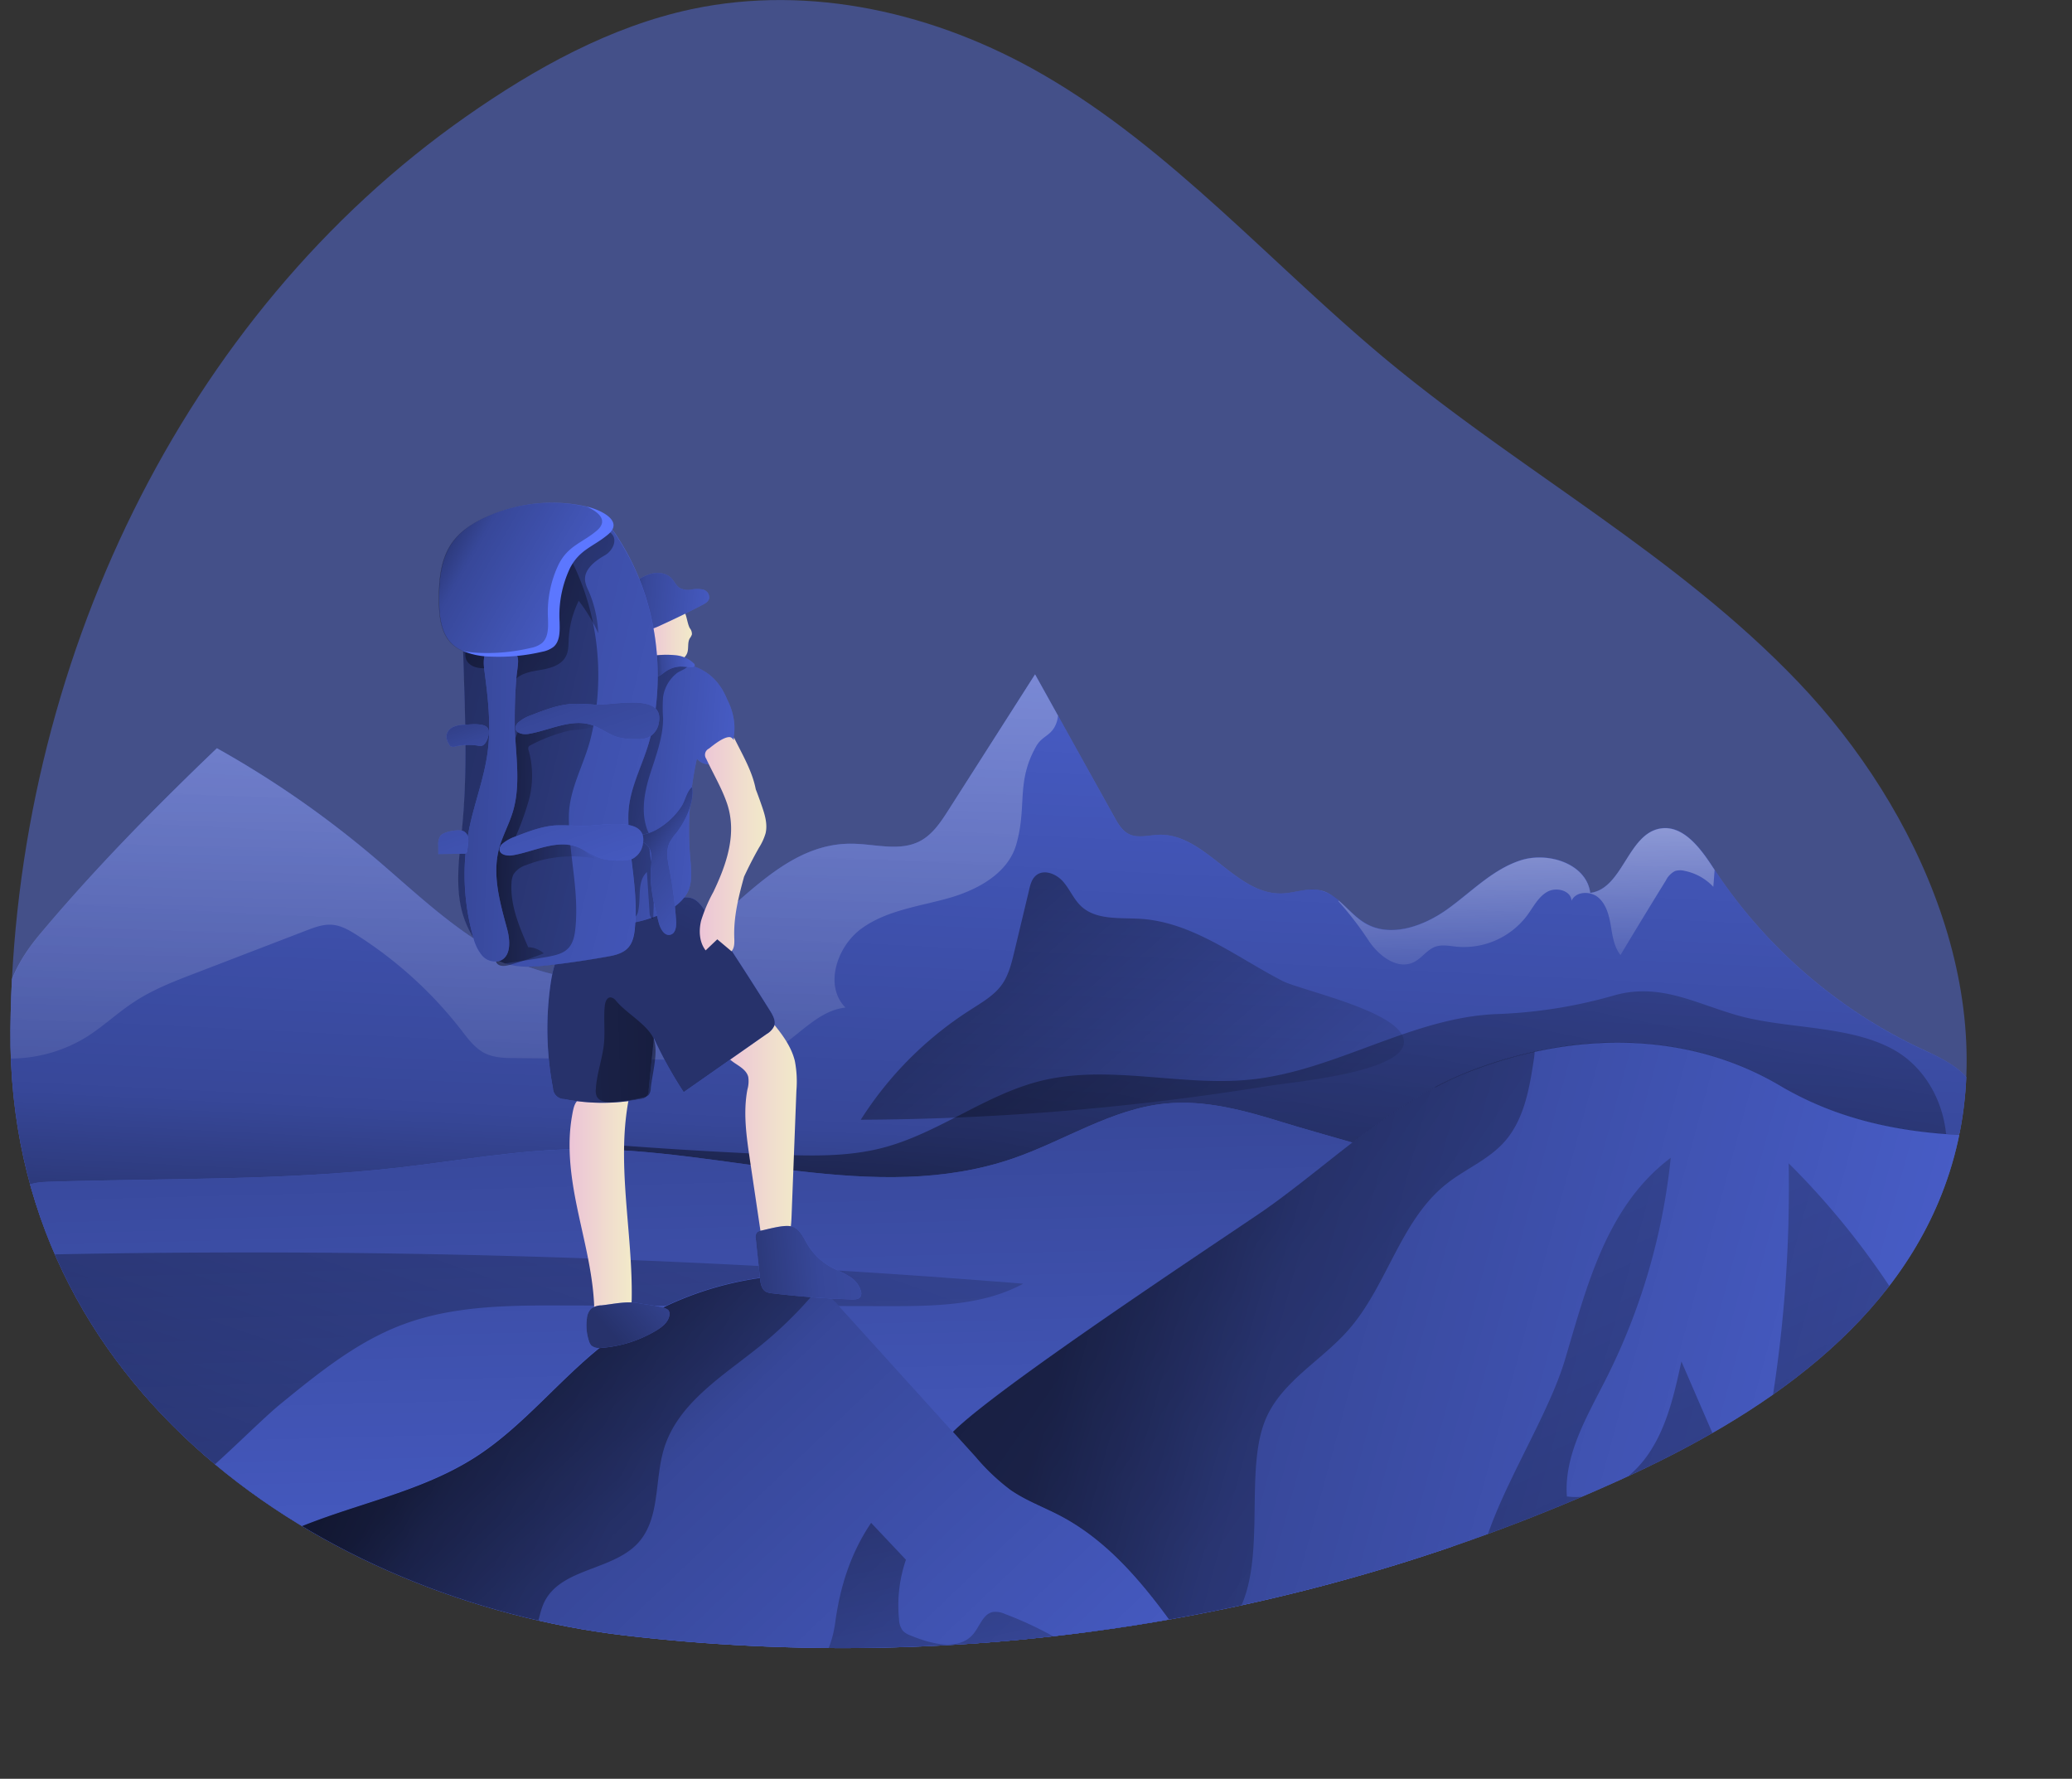 <svg xmlns:xlink="http://www.w3.org/1999/xlink" id="Layer_1" data-name="Layer 1" xmlns="http://www.w3.org/2000/svg"
     viewBox="0 0 575.08 493.58">
  <rect x="0" y="0" width="575.08" height="493.58" fill="#333333" stroke="none"/>
  <defs>
    <clipPath id="clip-path" transform="translate(-15.96 -34.95)">
      <path
        d="M145.28,67.31c19.24-13.48,40.08-25,62.62-29.82,33-7,67.87,1,97.51,18.14,35.64,20.56,63.79,53,95.84,79.55C438.5,166,481.43,189,515.1,224.26S572.38,312.67,557,360.35c-13.6,42.2-53.05,67.87-91.38,85.25a522.24,522.24,0,0,1-276.69,43.11c-82.67-9.88-171-67.67-170.08-168C19.78,219.66,66.86,122.23,145.28,67.31Z"
        fill="none"/>
    </clipPath>
    <linearGradient id="linear-gradient" x1="287.28" y1="394.51" x2="304.13" y2="51.27" gradientUnits="userSpaceOnUse">
      <stop offset="0.01"/>
      <stop offset="0.13" stop-opacity="0.69"/>
      <stop offset="1" stop-opacity="0"/>
    </linearGradient>
    <linearGradient id="linear-gradient-2" x1="354.74" y1="414.04" x2="401.06" y2="188.72"
                    xlink:href="#linear-gradient"/>
    <linearGradient id="linear-gradient-3" x1="160.67" y1="394.13" x2="169.09" y2="-23.87"
                    gradientUnits="userSpaceOnUse">
      <stop offset="0.02" stop-color="#fff" stop-opacity="0"/>
      <stop offset="0.58" stop-color="#fff" stop-opacity="0.39"/>
      <stop offset="0.68" stop-color="#fff" stop-opacity="0.68"/>
      <stop offset="1" stop-color="#fff"/>
    </linearGradient>
    <linearGradient id="linear-gradient-4" x1="237.91" y1="295.19" x2="247.39" y2="657.38"
                    xlink:href="#linear-gradient"/>
    <linearGradient id="linear-gradient-5" x1="105.72" y1="538.92" x2="206.8" y2="249.73"
                    xlink:href="#linear-gradient"/>
    <linearGradient id="linear-gradient-6" x1="310.74" y1="390.49" x2="751.55" y2="509.82"
                    xlink:href="#linear-gradient"/>
    <linearGradient id="linear-gradient-7" x1="277.17" y1="336.29" x2="530.47" y2="512.83"
                    xlink:href="#linear-gradient"/>
    <linearGradient id="linear-gradient-8" x1="174.04" y1="369.27" x2="191.3" y2="369.27"
                    gradientUnits="userSpaceOnUse">
      <stop offset="0" stop-color="#ecc4d7"/>
      <stop offset="0.42" stop-color="#efd4d1"/>
      <stop offset="0.6" stop-color="#f0dcce"/>
      <stop offset="1" stop-color="#f2eac9"/>
    </linearGradient>
    <linearGradient id="linear-gradient-9" x1="217.74" y1="350.45" x2="237.12" y2="350.45"
                    xlink:href="#linear-gradient-8"/>
    <linearGradient id="linear-gradient-10" x1="205.59" y1="300.33" x2="447.06" y2="-193.13"
                    xlink:href="#linear-gradient"/>
    <linearGradient id="linear-gradient-11" x1="195.55" y1="212.2" x2="207.97" y2="212.2"
                    xlink:href="#linear-gradient-8"/>
    <linearGradient id="linear-gradient-12" x1="187.36" y1="201.1" x2="242.99" y2="206.02"
                    xlink:href="#linear-gradient"/>
    <linearGradient id="linear-gradient-13" x1="139.58" y1="432.59" x2="409.12" y2="715.82"
                    xlink:href="#linear-gradient"/>
    <linearGradient id="linear-gradient-14" x1="105.1" y1="428.35" x2="376.55" y2="560.79"
                    xlink:href="#linear-gradient"/>
    <linearGradient id="linear-gradient-15" x1="172.11" y1="253.46" x2="266.17" y2="261.54"
                    xlink:href="#linear-gradient"/>
    <linearGradient id="linear-gradient-16" x1="167.67" y1="246.92" x2="243.25" y2="264.94"
                    xlink:href="#linear-gradient"/>
    <linearGradient id="linear-gradient-17" x1="192.56" y1="265.01" x2="253.98" y2="310.11"
                    xlink:href="#linear-gradient"/>
    <linearGradient id="linear-gradient-18" x1="196.97" y1="219.8" x2="217.74" y2="218.51"
                    xlink:href="#linear-gradient"/>
    <linearGradient id="linear-gradient-19" x1="210.2" y1="269.2" x2="228.65" y2="269.2"
                    xlink:href="#linear-gradient-8"/>
    <linearGradient id="linear-gradient-20" x1="83.42" y1="219.81" x2="398.59" y2="294.21"
                    xlink:href="#linear-gradient"/>
    <linearGradient id="linear-gradient-21" x1="94.89" y1="224.48" x2="337.41" y2="281.74"
                    xlink:href="#linear-gradient"/>
    <linearGradient id="linear-gradient-22" x1="150.92" y1="268.01" x2="182.17" y2="268.01"
                    xlink:href="#linear-gradient"/>
    <linearGradient id="linear-gradient-23" x1="145.79" y1="185.82" x2="228.85" y2="248.76"
                    xlink:href="#linear-gradient"/>
    <linearGradient id="linear-gradient-24" x1="124.39" y1="257.04" x2="270.39" y2="261.95"
                    xlink:href="#linear-gradient"/>
    <linearGradient id="linear-gradient-25" x1="215.59" y1="387.55" x2="428.05" y2="370.7"
                    xlink:href="#linear-gradient"/>
    <linearGradient id="linear-gradient-26" x1="183.81" y1="405.94" x2="327.48" y2="278.65"
                    xlink:href="#linear-gradient"/>
    <linearGradient id="linear-gradient-27" x1="440.78" y1="316.29" x2="437.97" y2="229.95"
                    xlink:href="#linear-gradient-3"/>
    <linearGradient id="linear-gradient-28" x1="273.36" y1="269.6" x2="378.65" y2="388.93"
                    xlink:href="#linear-gradient"/>
    <linearGradient id="linear-gradient-29" x1="573.32" y1="633.83" x2="366.96" y2="174.76"
                    xlink:href="#linear-gradient"/>
    <linearGradient id="linear-gradient-30" x1="256.92" y1="400.27" x2="291.67" y2="566.63"
                    xlink:href="#linear-gradient"/>
    <linearGradient id="linear-gradient-31" x1="137.54" y1="181.67" x2="216.45" y2="227.13"
                    xlink:href="#linear-gradient"/>
    <linearGradient id="linear-gradient-32" x1="171.55" y1="213.42" x2="216.71" y2="346.08"
                    xlink:href="#linear-gradient"/>
    <linearGradient id="linear-gradient-33" x1="157.29" y1="218.27" x2="202.44" y2="350.94"
                    xlink:href="#linear-gradient"/>
    <linearGradient id="linear-gradient-34" x1="140.7" y1="223.92" x2="185.86" y2="356.58"
                    xlink:href="#linear-gradient"/>
    <linearGradient id="linear-gradient-35" x1="127.71" y1="228.34" x2="172.87" y2="361" xlink:href="#linear-gradient"/>
    <linearGradient id="linear-gradient-36" x1="212.02" y1="325.46" x2="87.55" y2="329.21"
                    xlink:href="#linear-gradient"/>
  </defs>
  <title>Peak Mountain 3</title>
  <g clip-path="url(#clip-path)">
    <path
      d="M145.28,67.31c19.24-13.48,40.08-25,62.62-29.82,33-7,67.87,1,97.51,18.14,35.64,20.56,63.79,53,95.84,79.55C438.5,166,481.43,189,515.1,224.26S572.38,312.67,557,360.35c-13.6,42.2-53.05,67.87-91.38,85.25a522.24,522.24,0,0,1-276.69,43.11c-82.67-9.88-171-67.67-170.08-168C19.78,219.66,66.86,122.23,145.28,67.31Z"
      transform="translate(-15.96 -34.95)" fill="#5c77ff" opacity="0.42" style="isolation:isolate"/>
    <path
      d="M76.16,242.57a274.76,274.76,0,0,1,43.16,29.88c10.66,9,20.74,18.87,32.82,25.85s26.82,10.8,40.1,6.52c22.56-7.28,36.23-35.86,59.94-35.75,6.47,0,13.41,2.28,19.14-.73,3.51-1.85,5.79-5.33,7.92-8.67l24-37.6,22.07,39.7c1,1.78,2.08,3.65,3.89,4.58,2.51,1.29,5.53.34,8.36.24,12.95-.45,21.37,16.82,34.32,16.28,3.44-.14,6.85-1.59,10.23-.93,5.19,1,8.18,6.47,12.73,9.15,7,4.15,16.17.89,22.81-3.86s12.49-11,20.26-13.55,18.39.94,19.42,9c9-1.14,10.39-16.19,19.31-17.84,6.4-1.17,11.24,5.36,14.78,10.81a140.32,140.32,0,0,0,58.7,50.76c6.23,2.87,13.68,6.58,14.2,13.42s-6.43,11.74-12.5,15.05c-93.19,50.83-190.33,102.83-296.3,108.93-53,3-107.74-5.41-158.07,11.35-23.09,7.69-45.9,20.72-70,17.66a6.77,6.77,0,0,1-3.12-1c-1.73-1.25-2-3.69-2-5.82q-2.78-74.49-5.54-149C16,319,15.22,308.37,26.94,294.33,42.16,276.09,59,259,76.16,242.57Z"
      transform="translate(-15.96 -34.95)" fill="#5c77ff"/>
    <path
      d="M551.8,354.92c-93.18,50.83-190.32,102.83-296.29,108.93-53,3-107.74-5.41-158.07,11.36-23.08,7.69-45.9,20.7-70,17.65a6.72,6.72,0,0,1-3.11-1c-1.74-1.25-2-3.69-2.05-5.82q-2.76-74.52-5.53-149c-.12-3-.23-5.8-.29-8.44-.31-13.25.74-22.61,10.51-34.31C42.16,276.09,59,259,76.16,242.57a274.29,274.29,0,0,1,43.16,29.88c10.65,9,20.74,18.87,32.82,25.85s26.82,10.81,40.1,6.52c22.56-7.28,36.23-35.86,59.94-35.75,6.47,0,13.41,2.28,19.14-.73,3.51-1.85,5.79-5.34,7.92-8.67q12-18.81,24-37.6l6.37,11.46,15.69,28.24c1,1.78,2.08,3.65,3.89,4.58,2.52,1.29,5.54.34,8.35.24,12.95-.45,21.38,16.82,34.33,16.28,3.43-.14,6.84-1.6,10.22-.94a12.13,12.13,0,0,1,5.46,2.93c2.41,2,4.56,4.63,7.28,6.24,7,4.14,16.17.87,22.81-3.87s12.49-11,20.26-13.55,18.38.94,19.42,9c9-1.15,10.38-16.19,19.31-17.84,6.39-1.17,11.24,5.36,14.78,10.81l.43.64a140.18,140.18,0,0,0,58.27,50.13c6.23,2.85,13.69,6.57,14.2,13.41S557.87,351.6,551.8,354.92Z"
      transform="translate(-15.96 -34.95)" opacity="0.58" fill="url(#linear-gradient)"/>
    <path
      d="M431.23,316.35c-23.4.95-44.35,15.54-67.63,18.11-19.51,2.15-39.62-4.28-58.68.4-15.44,3.8-28.45,14.51-43.83,18.56-10,2.62-20.48,2.31-30.8,1.86q-26.22-1.14-52.38-3.29c16.92,13.19,38.74,18.27,60,20.92s43,3.27,63.65,9.09c17,4.79,33,13,50.18,17,17.38,4.06,35.47,3.69,53.3,2.76,32.34-1.69,64.59-5.14,96.61-10,18-2.76,40.52-7.23,50.68-24.28,8.25-13.85,3-34.1-11.48-41.63-12.55-6.54-29.49-5.33-43-9.25-11.73-3.41-21.22-8.87-33.56-5.53A134.9,134.9,0,0,1,431.23,316.35Z"
      transform="translate(-15.96 -34.95)" opacity="0.58" fill="url(#linear-gradient-2)"/>
    <path
      d="M309.61,233.53a8.93,8.93,0,0,1-.39,1.87c-1.33,3.85-3.91,3.53-5.68,6.65-5.64,10-2.46,16.54-5.51,27.21-2.33,8.15-10.95,12.75-19.11,15s-17,3.37-23.85,8.35-10.43,15.92-4.45,21.93c-9.26,1-15.05,11.09-24,13.75a31.75,31.75,0,0,1-9.54.86l-58.3-.6c-2.76,0-5.64-.09-8.15-1.29-2.8-1.38-4.74-4-6.65-6.49a114.47,114.47,0,0,0-29.06-26.41c-2.11-1.33-4.35-2.63-6.83-2.8s-4.73.69-7,1.55l-30.94,11.9c-5.78,2.21-11.6,4.46-16.78,7.84-4.66,3-8.71,6.91-13.42,9.86a40.25,40.25,0,0,1-23.56,5.89c-.31-13.25.74-22.61,10.51-34.31C42.16,276.09,59,259,76.16,242.57a274.29,274.29,0,0,1,43.16,29.88c10.65,9,20.74,18.87,32.82,25.85s26.82,10.81,40.1,6.52c22.56-7.28,36.23-35.86,59.94-35.75,6.47,0,13.41,2.28,19.14-.73,3.51-1.85,5.79-5.34,7.92-8.67q12-18.81,24-37.6Z"
      transform="translate(-15.96 -34.95)" fill="url(#linear-gradient-3)"/>
    <path
      d="M372,346.38c-10.57-3.28-21.54-6.3-32.55-5.21-14.95,1.48-28.05,10.31-42.25,15.21-38.46,13.27-80.37-3.06-121-2.56-16.58.2-33,3.23-49.45,5.11-32.16,3.66-64.64,2.93-97,3.94-2.6.08-5.38.23-7.44,1.81-3,2.29-3.35,6.61-3.44,10.39-.81,36.39-1.38,74.13,13.2,107.49,2.1,4.8,4.76,9.75,9.35,12.29,4,2.21,8.81,2.22,13.38,2.17l228.79-2.44c21-.23,42.07-.47,62.63-4.57,16-3.2,31.4-8.69,46.58-14.59,20.26-7.87,40.73-16.83,56.28-32,21.89-21.37,16.7-44.92-3.35-65.17C427.9,360.24,395.48,353.63,372,346.38Z"
      transform="translate(-15.96 -34.95)" fill="#5c77ff"/>
    <path
      d="M372,346.38c-10.57-3.28-21.54-6.3-32.55-5.21-14.95,1.48-28.05,10.31-42.25,15.21-38.46,13.27-80.37-3.06-121-2.56-16.58.2-33,3.23-49.45,5.11-32.16,3.66-64.64,2.93-97,3.94-2.6.08-5.38.23-7.44,1.81-3,2.29-3.35,6.61-3.44,10.39-.81,36.39-1.38,74.13,13.2,107.49,2.1,4.8,4.76,9.75,9.35,12.29,4,2.21,8.81,2.22,13.38,2.17l228.79-2.44c21-.23,42.07-.47,62.63-4.57,16-3.2,31.4-8.69,46.58-14.59,20.26-7.87,40.73-16.83,56.28-32,21.89-21.37,16.7-44.92-3.35-65.17C427.9,360.24,395.48,353.63,372,346.38Z"
      transform="translate(-15.96 -34.95)" opacity="0.58" fill="url(#linear-gradient-4)"/>
    <path
      d="M94,424.38c10.39-8.47,21-17.08,33.58-21.82,14.17-5.36,29.72-5.4,44.87-5.36l89.87.19c12.85,0,26.33-.1,37.63-6.23a2667.54,2667.54,0,0,0-282.45-7.82c-.9,17.65-7,70.38,13.36,78.6C51.07,470.09,80.86,435.08,94,424.38Z"
      transform="translate(-15.96 -34.95)" opacity="0.58" fill="url(#linear-gradient-5)"/>
    <path
      d="M414.27,336.65c-16.89,9-31.45,22.85-46.87,33.77-8.1,5.72-91,60-89.12,65.16l1.46,4a63.53,63.53,0,0,0,6.19,55.88l252,5c13.63.27,27.8.44,40.19-5.26,5.23-2.42,10.28-6.2,12.09-11.67,1.08-3.26.91-6.78.73-10.2-1.84-34,3.28-78-6-110.65-4.59-16.18-11.59-11.92-27.33-12.93s-30.32-4.33-43.63-11.33c-1.32-.69-2.62-1.41-3.91-2.18-26.42-15.64-58.2-14.9-86.52-3.83a88.14,88.14,0,0,0-9.26,4.28"
      transform="translate(-15.96 -34.95)" fill="#5c77ff"/>
    <path
      d="M590.17,483.48c-1.8,5.47-6.85,9.26-12.09,11.67-12.39,5.71-26.56,5.55-40.19,5.27l-251.95-5a63.62,63.62,0,0,1-9.31-43.78,60.33,60.33,0,0,1,3.11-12.09c-.48-1.34-1-2.66-1.46-4-1.88-5.15,81-59.43,89.12-65.17,15.42-10.91,30-24.79,46.88-33.77a91.13,91.13,0,0,1,9.25-4.27,122.18,122.18,0,0,1,18.37-5.59c23.16-5.06,47.33-2.91,68.15,9.42,1.29.77,2.59,1.49,3.91,2.19,13.31,7,27.86,10.31,43.63,11.32s22.73-3.26,27.33,12.94c9.25,32.6,4.14,76.66,6,110.64C591.08,476.71,591.26,480.23,590.17,483.48Z"
      transform="translate(-15.96 -34.95)" opacity="0.58" fill="url(#linear-gradient-6)"/>
    <path
      d="M441.9,326.78a17.67,17.67,0,0,1-.22,2.12c-1.24,8.16-2.71,16.79-8.21,22.93-4.46,5-11,7.58-16.18,11.74-12.78,10.23-16.34,28.31-27.2,40.56-7.39,8.35-18.18,14.06-22.69,24.26-8.83,19.95,7.53,60.05-25.93,65.81-22.69,3.9-49.91-26.12-64.84-42.54a60.33,60.33,0,0,1,3.11-12.09c-.48-1.34-1-2.66-1.46-4-1.88-5.15,81-59.43,89.12-65.17,15.42-10.91,30-24.79,46.88-33.77a91.13,91.13,0,0,1,9.25-4.27A122.18,122.18,0,0,1,441.9,326.78Z"
      transform="translate(-15.96 -34.95)" opacity="0.58" fill="url(#linear-gradient-7)"/>
    <path
      d="M175.8,368.35c1.89,9.61,4.66,19.12,5.07,28.91a3,3,0,0,0,.89,2.45,2.84,2.84,0,0,0,1.53.32c1.19,0,2.37,0,3.55,0a4.89,4.89,0,0,0,3.16-.71c1.12-.88,1.27-2.5,1.29-3.93.31-19-4.55-38.28-.53-56.87.07-.33-10.44.32-11.38.5-3.78.7-4.07,2.19-4.71,5.9C173.35,352.72,174.3,360.69,175.8,368.35Z"
      transform="translate(-15.96 -34.95)" fill="url(#linear-gradient-8)"/>
    <path
      d="M223.64,333.8a8.21,8.21,0,0,1-.23,3.44c-1.23,6.42-.28,13,.68,19.51l3.65,24.58c2,1.43,5,.23,6.34-1.84s1.48-4.65,1.58-7.11L237,337.59a30.2,30.2,0,0,0-.43-8.23c-.85-3.51-2.93-6.59-5.19-9.41a2.4,2.4,0,0,0-1.17-.95,2.37,2.37,0,0,0-1.38.17c-2.88,1-9.76,3.85-10.94,7C216.59,329.78,222.77,330.2,223.64,333.8Z"
      transform="translate(-15.96 -34.95)" fill="url(#linear-gradient-9)"/>
    <path
      d="M169.43,336.88a3.13,3.13,0,0,0,3.16,3.05,55,55,0,0,0,21.16,0,2.25,2.25,0,0,0,2.24-2.53l1.46-14.34A114.7,114.7,0,0,0,205.72,338l23-16.11a5.18,5.18,0,0,0,2.12-2.26c.48-1.41-.33-2.9-1.12-4.16q-8.75-14-18-27.7c-1-1.43-2-2.94-3.65-3.54-1.82-.68-3.84,0-5.67.6l-21.39,7.5c-8.78,3.07-11.11,7.38-12.33,16.3A88.1,88.1,0,0,0,169.43,336.88Z"
      transform="translate(-15.96 -34.95)" fill="#5c77ff"/>
    <path
      d="M169.43,336.88a3.13,3.13,0,0,0,3.16,3.05,55,55,0,0,0,21.16,0,2.25,2.25,0,0,0,2.24-2.53l1.46-14.34A114.7,114.7,0,0,0,205.72,338l23-16.11a5.18,5.18,0,0,0,2.12-2.26c.48-1.41-.33-2.9-1.12-4.16q-8.75-14-18-27.7c-1-1.43-2-2.94-3.65-3.54-1.82-.68-3.84,0-5.67.6l-21.39,7.5c-8.78,3.07-11.11,7.38-12.33,16.3A88.1,88.1,0,0,0,169.43,336.88Z"
      transform="translate(-15.96 -34.95)" opacity="0.58" fill="url(#linear-gradient-10)"/>
    <path
      d="M207.43,209.29A2.51,2.51,0,0,1,208,211a4,4,0,0,1-.6,1.09c-.69,1.22-.23,2.81-.73,4.12s-2,2.16-3.17,3a16.8,16.8,0,0,1-2.84,2,3,3,0,0,1-3.25-.28,4.05,4.05,0,0,1-.94-2.42,80.23,80.23,0,0,1-.87-11.27,3.79,3.79,0,0,1,.3-1.8,3.28,3.28,0,0,1,1.15-1.1c2-1.26,5.29-2.06,7.56-1C206.64,204.29,206.44,207.48,207.43,209.29Z"
      transform="translate(-15.96 -34.95)" fill="url(#linear-gradient-11)"/>
    <path
      d="M196.09,194.34c2.1-.73,4.68-.53,6.22,1.07.83.86,1.31,2.07,2.32,2.7a5,5,0,0,0,3.21.44,8,8,0,0,1,3.27,0,2.26,2.26,0,0,1,1.69,2.47c-.22.88-1.1,1.39-1.91,1.81q-5.62,2.93-11.41,5.56a18,18,0,0,1-3.69,1.37,2.87,2.87,0,0,1-1.74,0,2.82,2.82,0,0,1-1-.82,12,12,0,0,1-3-8.83C190.27,197.23,193.54,195.23,196.09,194.34Z"
      transform="translate(-15.96 -34.95)" fill="#5c77ff"/>
    <path
      d="M196.09,194.34c2.1-.73,4.68-.53,6.22,1.07.83.86,1.31,2.07,2.32,2.7a5,5,0,0,0,3.21.44,8,8,0,0,1,3.27,0,2.26,2.26,0,0,1,1.69,2.47c-.22.88-1.1,1.39-1.91,1.81q-5.62,2.93-11.41,5.56a18,18,0,0,1-3.69,1.37,2.87,2.87,0,0,1-1.74,0,2.82,2.82,0,0,1-1-.82,12,12,0,0,1-3-8.83C190.27,197.23,193.54,195.23,196.09,194.34Z"
      transform="translate(-15.96 -34.95)" opacity="0.58" fill="url(#linear-gradient-12)"/>
    <path
      d="M147.85,439.25c13.52-8.68,23.53-21.85,36.23-31.69a90.78,90.78,0,0,1,46.57-18.48c3-.29,6.15-.41,9,.66,3.3,1.24,5.8,3.95,8.17,6.57l38.93,42.93a59,59,0,0,0,9.63,9.14c4.29,3,9.27,4.79,13.9,7.23,15.81,8.31,26.62,23.51,36.82,38.16a318.75,318.75,0,0,0-82.93,17.86c-11.43,4.12-22.66,8.9-34.43,11.93-17.84,4.58-36.46,5-54.88,5-21.15-.06-42.33-.72-63.38-2.79-11.6-1.15-23.36-2.89-34.29-7.07-7.31-2.8-26.7-11.48-24-21.27,1.64-6,15.1-17.07,19.9-22.23,8.28-8.9,19.63-14.21,30.87-18.37C118.7,451.32,134.42,447.87,147.85,439.25Z"
      transform="translate(-15.96 -34.95)" fill="#5c77ff"/>
    <path
      d="M347.09,493.77a318.43,318.43,0,0,0-82.93,17.86c-11.43,4.11-22.66,8.9-34.43,11.93-17.84,4.58-36.46,5-54.88,5-21.15,0-42.33-.72-63.39-2.79l-2-.22c-10.94-1.14-22-2.91-32.27-6.85-7.3-2.81-26.69-11.48-24-21.28,1.64-6,15.11-17.06,19.91-22.22,8.27-8.9,19.62-14.21,30.86-18.37,14.78-5.47,30.51-8.92,43.94-17.53s23.53-21.87,36.24-31.7a90.76,90.76,0,0,1,46.56-18.48c3-.28,6.15-.41,9,.65a14.08,14.08,0,0,1,3.78,2.22,40.07,40.07,0,0,1,4.39,4.35l38.92,42.94a59.54,59.54,0,0,0,9.64,9.14c4.29,3,9.27,4.79,13.9,7.23C326.07,463.91,336.88,479.12,347.09,493.77Z"
      transform="translate(-15.96 -34.95)" opacity="0.58" fill="url(#linear-gradient-13)"/>
    <path
      d="M243.42,392a112.75,112.75,0,0,1-16.52,16.46c-10.26,8.27-22.7,15.75-26.61,28.34-2.73,8.78-1,19.38-7.17,26.22-7,7.75-21.28,7-26,16.31-1.12,2.23-1.49,4.75-2.25,7.12-4.2,13.06-18.75,19.08-31.11,25a178.56,178.56,0,0,0-24.34,14.11c-10.94-1.14-22-2.91-32.27-6.85-7.3-2.81-26.69-11.48-24-21.28,1.64-6,15.11-17.06,19.91-22.22,8.27-8.9,19.62-14.21,30.86-18.37,14.78-5.47,30.51-8.92,43.94-17.53s23.53-21.87,36.24-31.7a90.76,90.76,0,0,1,46.56-18.48c3-.28,6.15-.41,9,.65A14.08,14.08,0,0,1,243.42,392Z"
      transform="translate(-15.96 -34.95)" opacity="0.58" fill="url(#linear-gradient-14)"/>
    <path
      d="M217.8,229.08c2.28,4.36,2.87,9.87.45,14.15a7.57,7.57,0,0,1-3.95,3.56,4.47,4.47,0,0,1-4.92-1.3,91.6,91.6,0,0,0-1.84,27.58c.28,3.29.7,6.8-.85,9.71a12.51,12.51,0,0,1-5.14,4.71c-10.34,5.8-23.17,4.73-34.61,1.64a3.09,3.09,0,0,1-2.82-3.6c-.23-5.3-.23-10.61-.24-15.92V248.45c0-6.63.1-13.65,3.57-19.29a14.5,14.5,0,0,1,5.77-5.46,24.19,24.19,0,0,1,7.08-1.86C192.39,220,211.35,213,217.8,229.08Z"
      transform="translate(-15.96 -34.95)" fill="#5c77ff"/>
    <path
      d="M217.8,229.08c2.28,4.36,2.87,9.87.45,14.15a7.57,7.57,0,0,1-3.95,3.56,4.47,4.47,0,0,1-4.92-1.3,91.6,91.6,0,0,0-1.84,27.58c.28,3.29.7,6.8-.85,9.71a12.51,12.51,0,0,1-5.14,4.71c-10.34,5.8-23.17,4.73-34.61,1.64a3.09,3.09,0,0,1-2.82-3.6c-.23-5.3-.23-10.61-.24-15.92V248.45c0-6.63.1-13.65,3.57-19.29a14.5,14.5,0,0,1,5.77-5.46,24.19,24.19,0,0,1,7.08-1.86C192.39,220,211.35,213,217.8,229.08Z"
      transform="translate(-15.96 -34.95)" opacity="0.58" fill="url(#linear-gradient-15)"/>
    <path
      d="M200,228.33a40,40,0,0,0,0,5.89c0,5.36-2,10.48-3.63,15.61s-2.63,10.79-.6,15.76a6.9,6.9,0,0,1,.64,2,9.78,9.78,0,0,1-.16,1.7,16.62,16.62,0,0,0,.49,4.75c.93,5.21.72,10.54.52,15.82-.65.08-.93-.79-1-1.44l-.75-11.48c-2.74,2.53-1.63,7-2.39,10.64a2.91,2.91,0,0,1-1.34,2.17,2.33,2.33,0,0,1-2.82-1.15,6.78,6.78,0,0,1-.63-3.25l-.49-19.7a133,133,0,0,1,.5-20c.49-3.91,1.32-7.76,2-11.65a30.23,30.23,0,0,1,1.93-7.83,13.67,13.67,0,0,1,10.93-7.75c.87-.08,3.58-.17,3.75,1.07.11.81-2.46,1.73-3.05,2.19A10.32,10.32,0,0,0,200,228.33Z"
      transform="translate(-15.96 -34.95)" opacity="0.58" fill="url(#linear-gradient-16)"/>
    <path
      d="M200,264c-2.45,1.77-5.5,3.13-8.43,2.39-.32.58.17,1.33.77,1.61s1.31.31,1.93.54a4.17,4.17,0,0,1,2.4,3.33,18.76,18.76,0,0,1-.07,4.3c-.31,5,.94,9.93,2.18,14.77.44,1.7,1.58,3.85,3.28,3.38,1.43-.4,1.65-2.31,1.56-3.79a112,112,0,0,0-1.85-14.25c-.5-2.52-1.06-5.25.05-7.56a15.62,15.62,0,0,1,1.92-2.73c2.54-3.28,5-8.5,4.34-12.7-1.51,1.16-1.91,3.75-2.95,5.36A20.09,20.09,0,0,1,200,264Z"
      transform="translate(-15.96 -34.95)" fill="#5c77ff"/>
    <path
      d="M200,264c-2.45,1.77-5.5,3.13-8.43,2.39-.32.58.17,1.33.77,1.61s1.31.31,1.93.54a4.17,4.17,0,0,1,2.4,3.33,18.76,18.76,0,0,1-.07,4.3c-.31,5,.94,9.93,2.18,14.77.44,1.7,1.58,3.85,3.28,3.38,1.43-.4,1.65-2.31,1.56-3.79a112,112,0,0,0-1.85-14.25c-.5-2.52-1.06-5.25.05-7.56a15.62,15.62,0,0,1,1.92-2.73c2.54-3.28,5-8.5,4.34-12.7-1.51,1.16-1.91,3.75-2.95,5.36A20.09,20.09,0,0,1,200,264Z"
      transform="translate(-15.96 -34.95)" opacity="0.58" fill="url(#linear-gradient-17)"/>
    <path
      d="M204.48,219.93c1.15-.07,2.29.17,3.44.15.36,0,.82-.11.87-.47a.75.75,0,0,0-.3-.6,8.41,8.41,0,0,0-4.85-2.22,25.27,25.27,0,0,0-5.43,0,3,3,0,0,0-1.78.51c-1.57,1.29-.71,5,1.36,5.34,1.2.19,2-.76,2.92-1.36A7.78,7.78,0,0,1,204.48,219.93Z"
      transform="translate(-15.96 -34.95)" fill="#5c77ff"/>
    <path
      d="M204.48,219.93c1.15-.07,2.29.17,3.44.15.36,0,.82-.11.87-.47a.75.75,0,0,0-.3-.6,8.41,8.41,0,0,0-4.85-2.22,25.27,25.27,0,0,0-5.43,0,3,3,0,0,0-1.78.51c-1.57,1.29-.71,5,1.36,5.34,1.2.19,2-.76,2.92-1.36A7.78,7.78,0,0,1,204.48,219.93Z"
      transform="translate(-15.96 -34.95)" opacity="0.58" fill="url(#linear-gradient-18)"/>
    <path
      d="M220.07,283.82a109.6,109.6,0,0,1,6.57-13.69,15.69,15.69,0,0,0,1.8-3.93c.6-2.48-.16-5.08-1-7.5a123.5,123.5,0,0,0-5.89-14.3c-.58-1.18-1.65-4.82-3.06-4.91-1.69-.11-4.53,2.2-5.77,3.19a1.91,1.91,0,0,0-.75,2.81c1.88,4.07,4.21,7.94,5.69,12.16a20.71,20.71,0,0,1,1,4.15c1,7.07-1.62,14.2-4.71,20.66a43.3,43.3,0,0,0-3.39,7.94c-.69,2.8-.52,6,1.25,8.27l3.23-3.07,3.95,3.32c.89-1,.81-2.52.76-3.86-.27-7.93,2.51-15.6,4.49-23.28,1.34-5.18,2.31-10.6,1.75-16-.6-5.75-3.61-10.7-6.12-15.79a2.14,2.14,0,0,0-.25-.41"
      transform="translate(-15.96 -34.95)" fill="url(#linear-gradient-19)"/>
    <path
      d="M187.51,184.24a19.16,19.16,0,0,0-4.88-5.52c-4.36-3-10.15-2.49-15.41-1.86-8.15,1-17.64,2.87-21.2,10.27-1.48,3.08-1.62,6.6-1.66,10-.33,22.38,2,44.84-.05,67.13-.67,7.09-1.79,14.28-.58,21.31s5.3,14.06,12,16.53c4.11,1.51,8.66,1.14,13,.64q7.88-.92,15.67-2.31c2.1-.37,4.34-.85,5.81-2.4s1.84-3.89,2-6.05c.93-10.49-1.93-20.27-1.86-30.6.05-7.51,4.16-14.23,6-21.4C201.05,221.25,198.08,200.52,187.51,184.24Z"
      transform="translate(-15.96 -34.95)" fill="#5c77ff"/>
    <path
      d="M196.34,240c-1.8,7.17-5.91,13.9-6,21.4-.06,10.34,2.79,20.11,1.86,30.6-.19,2.16-.54,4.48-2,6.05s-3.71,2-5.81,2.41q-7.8,1.38-15.67,2.3c-4.18.48-8.55.85-12.53-.48-.16,0-.32-.1-.49-.17-6.68-2.45-10.77-9.49-12-16.53s-.09-14.21.57-21.31c2.11-22.29-.28-44.74.05-67.12,0-3.41.19-6.94,1.66-10,3-6.31,10.37-8.6,17.51-9.76h0c1.24-.2,2.47-.36,3.68-.51,5.26-.64,11-1.15,15.41,1.85a18.8,18.8,0,0,1,4.88,5.53C198.08,200.51,201.05,221.24,196.34,240Z"
      transform="translate(-15.96 -34.95)" opacity="0.58" fill="url(#linear-gradient-20)"/>
    <path
      d="M179.85,240c-1.81,7.17-5.91,13.9-6,21.4-.08,10.34,2.79,20.11,1.86,30.6-.19,2.16-.54,4.48-2,6.05s-3.71,2-5.8,2.41q-5.83,1-11.71,1.82c-.16,0-.32-.1-.49-.17-6.68-2.45-10.77-9.49-12-16.53s-.09-14.21.57-21.31c2.11-22.29-.28-44.74.05-67.12,0-3.41.19-6.94,1.66-10,3-6.31,10.37-8.6,17.51-9.76h0a12.81,12.81,0,0,1,2.6,1.34,18.91,18.91,0,0,1,4.87,5.53C181.59,200.51,184.56,221.24,179.85,240Z"
      transform="translate(-15.96 -34.95)" opacity="0.58" fill="url(#linear-gradient-21)"/>
    <path
      d="M163.29,241.7a1.36,1.36,0,0,0-.65.53,1.4,1.4,0,0,0,.06,1,26,26,0,0,1-.08,14.17,77.58,77.58,0,0,1-5.27,13.34l10.55-1.7c2.39-.38,4.93-.76,7.19.12,2.42.93,4.16,3.15,6.57,4.11A34.88,34.88,0,0,0,162,275a6.34,6.34,0,0,0-3.53,2.6,5.92,5.92,0,0,0-.54,2.39c-.38,6.18,2.15,12.12,4.63,17.8a6.72,6.72,0,0,1,4.33,1.71q-4.6,1.8-9.37,3.17c-1.27.37-2.9.6-3.68-.47a3.27,3.27,0,0,1-.47-1.45A146.94,146.94,0,0,1,150.94,280c-.3-14.4,3.6-28.59,8.75-42a3,3,0,0,1,.93-1.47,3.08,3.08,0,0,1,1.24-.41l12.9-2.22c1.64-.28,8.09-2.06,7.35,1-.64,2.7-6.14,2.38-8,2.76A45,45,0,0,0,163.29,241.7Z"
      transform="translate(-15.96 -34.95)" opacity="0.58" fill="url(#linear-gradient-22)"/>
    <path
      d="M183.91,189c-2.81,1.59-6,4-5.54,7.23a9.5,9.5,0,0,0,.89,2.56A32.75,32.75,0,0,1,182,210.67a44.86,44.86,0,0,0-5.41-9,26.52,26.52,0,0,0-2.78,10.5c-.09,1.71,0,3.51-.84,5-1.26,2.34-4.16,3.19-6.78,3.64s-5.5.85-7.32,2.79c-.05-1.75-1.83-3-3.56-3.3s-3.5.1-5.26.08-3.72-.58-4.55-2.13-.21-3.53.54-5.17a41.06,41.06,0,0,1,7-10.48c3.36-3.68,7.37-6.73,10.6-10.51,1.81-2.11,3.37-4.45,5.33-6.42a12.1,12.1,0,0,1,7.2-3.88c2-.18,7.42-.3,9.06.86C187.75,184.46,186,187.78,183.91,189Z"
      transform="translate(-15.96 -34.95)" opacity="0.58" fill="url(#linear-gradient-23)"/>
    <path
      d="M158.87,237.9c.37,7.51,1.59,15.23-.61,22.43-1.07,3.5-2.91,6.73-3.83,10.27-1.87,7.21.29,14.78,2.25,22,.89,3.22,1.2,7.64-1.88,8.93a4.69,4.69,0,0,1-5.06-1.45,12,12,0,0,1-2.41-5,63.83,63.83,0,0,1-1.12-30.31c1.45-7,4.1-13.82,5.07-20.94,1.05-7.7.09-15.52-.93-23.23-.32-2.39-.14-5.59,2.19-6.21a5.2,5.2,0,0,1,2.41.16c6,1.41,4.92,2.82,4.33,8.5A139.81,139.81,0,0,0,158.87,237.9Z"
      transform="translate(-15.96 -34.95)" fill="#5c77ff"/>
    <path
      d="M158.87,237.9c.37,7.51,1.59,15.23-.61,22.43-1.07,3.5-2.91,6.73-3.83,10.27-1.87,7.21.29,14.78,2.25,22,.89,3.22,1.2,7.64-1.88,8.93a4.69,4.69,0,0,1-5.06-1.45,12,12,0,0,1-2.41-5,63.83,63.83,0,0,1-1.12-30.31c1.45-7,4.1-13.82,5.07-20.94,1.05-7.7.09-15.52-.93-23.23-.32-2.39-.14-5.59,2.19-6.21a5.2,5.2,0,0,1,2.41.16c6,1.41,4.92,2.82,4.33,8.5A139.81,139.81,0,0,0,158.87,237.9Z"
      transform="translate(-15.96 -34.95)" opacity="0.58" fill="url(#linear-gradient-24)"/>
    <path
      d="M227.31,376.41A2.21,2.21,0,0,0,226,377a2.3,2.3,0,0,0-.27,1.7l1.17,11c.14,1.4.43,3,1.66,3.69a4.27,4.27,0,0,0,1.61.42q11.1,1.35,22.28,1.71c.87,0,1.9,0,2.35-.78a2,2,0,0,0,.14-1.43,7,7,0,0,0-3.35-4.22c-1.56-1-3.32-1.62-4.93-2.51a17.69,17.69,0,0,1-6.76-6.62c-1.16-2-2.23-4.5-4.73-4.78C233,374.92,229.52,375.93,227.31,376.41Z"
      transform="translate(-15.96 -34.95)" fill="#5c77ff"/>
    <path
      d="M182.89,397.17a5,5,0,0,0-2.85.91,4.34,4.34,0,0,0-1.18,2.69,14,14,0,0,0,.54,6.23,3.3,3.3,0,0,0,.71,1.33,3.47,3.47,0,0,0,2.76.63,34.64,34.64,0,0,0,15.31-4.86c1.65-1,3.35-2.36,3.58-4.27a1.78,1.78,0,0,0-.25-1.26c-.84-1.15-6.7-1.65-8.33-2C189.87,395.93,186.21,396.81,182.89,397.17Z"
      transform="translate(-15.96 -34.95)" fill="#5c77ff"/>
    <path
      d="M227.31,376.41A2.21,2.21,0,0,0,226,377a2.3,2.3,0,0,0-.27,1.7l1.17,11c.14,1.4.43,3,1.66,3.69a4.27,4.27,0,0,0,1.61.42q11.1,1.35,22.28,1.71c.87,0,1.9,0,2.35-.78a2,2,0,0,0,.14-1.43,7,7,0,0,0-3.35-4.22c-1.56-1-3.32-1.62-4.93-2.51a17.69,17.69,0,0,1-6.76-6.62c-1.16-2-2.23-4.5-4.73-4.78C233,374.92,229.52,375.93,227.31,376.41Z"
      transform="translate(-15.96 -34.95)" opacity="0.58" fill="url(#linear-gradient-25)"/>
    <path
      d="M182.89,397.17a5,5,0,0,0-2.85.91,4.34,4.34,0,0,0-1.18,2.69,14,14,0,0,0,.54,6.23,3.3,3.3,0,0,0,.71,1.33,3.47,3.47,0,0,0,2.76.63,34.64,34.64,0,0,0,15.31-4.86c1.65-1,3.35-2.36,3.58-4.27a1.78,1.78,0,0,0-.25-1.26c-.84-1.15-6.7-1.65-8.33-2C189.87,395.93,186.21,396.81,182.89,397.17Z"
      transform="translate(-15.96 -34.95)" opacity="0.58" fill="url(#linear-gradient-26)"/>
    <path
      d="M491.84,276.33c-.1,1.57-.23,3.14-.35,4.71a14.92,14.92,0,0,0-8-4.44,4.83,4.83,0,0,0-2.64.06,5.82,5.82,0,0,0-2.53,2.61q-6.37,10.31-12.6,20.69c-1.8-2.28-2.21-5.31-2.69-8.17s-1.26-5.9-3.46-7.79-6.27-1.75-7.43.91c-.15-2.88-4.26-3.91-6.76-2.48s-3.84,4.2-5.55,6.52a22,22,0,0,1-19.58,8.7c-2-.2-4-.66-5.91,0-2.31.83-3.74,3.17-5.94,4.27-4.55,2.27-9.76-1.72-12.56-5.94A91.59,91.59,0,0,0,387.4,285l.15-.09c2.41,2,4.56,4.63,7.28,6.24,7,4.14,16.17.87,22.81-3.87s12.49-11,20.26-13.55,18.38.94,19.42,9c9-1.15,10.38-16.19,19.31-17.84,6.39-1.17,11.24,5.36,14.78,10.81Z"
      transform="translate(-15.96 -34.95)" fill="url(#linear-gradient-27)"/>
    <path
      d="M371.86,307.13c-12.8-6.63-24.86-16.26-39.25-17.21-5.77-.38-12.36.45-16.59-3.51-2.06-1.94-3.14-4.7-5-6.83s-5.26-3.52-7.46-1.75c-1.23,1-1.67,2.65-2,4.19l-4.12,17.19c-.75,3.1-1.53,6.28-3.36,8.89-2.18,3.1-5.6,5-8.81,7.09a99.2,99.2,0,0,0-30.4,30.47,723.82,723.82,0,0,0,112.91-9.35c6.73-1.09,36.69-3.7,37.81-11.76C406.76,316,377.14,309.86,371.86,307.13Z"
      transform="translate(-15.96 -34.95)" opacity="0.58" fill="url(#linear-gradient-28)"/>
    <path
      d="M479.67,356.22a175.8,175.8,0,0,1-17.93,61.29c-5.24,10.39-11.72,21.07-10.9,32.68,9,1.23,17.75-4.5,22.79-12s7.08-16.61,9-25.46l8.62,19.9c.81,1.87,1.7,3.84,3.39,5,2.93,2,7.17.51,9.39-2.24s2.9-6.4,3.47-9.89a376.79,376.79,0,0,0,4.9-67.75,218.11,218.11,0,0,1,29.26,36.07c3.06,4.72,6,9.65,7.37,15.11,1.62,6.37,1.06,13.07,1.31,19.65a80.09,80.09,0,0,0,14.82,43.29c4.26,5.95,9,15.25,2.84,19.29a12.54,12.54,0,0,1-5,1.55c-26.91,4.24-141,20.18-136.9-20.22,1.88-18.24,18.69-41.72,24.24-60.32C456.42,391.8,461.79,369.69,479.67,356.22Z"
      transform="translate(-15.96 -34.95)" opacity="0.58" fill="url(#linear-gradient-29)"/>
    <path
      d="M257.74,457.52l9.66,10.24a38.88,38.88,0,0,0-1.91,16.58,5.36,5.36,0,0,0,1.1,3.18,5.79,5.79,0,0,0,2.11,1.26c5.77,2.39,13.43,4.36,17.42-.44,1.8-2.17,2.72-5.62,5.5-6.1a6.38,6.38,0,0,1,3.31.59,99.08,99.08,0,0,1,29.27,17.22,151.14,151.14,0,0,0-33.71,3.76c-6.54,1.48-13,3.4-19.41,5.32-9.38,2.8-44.86,20-35-1,4.86-10.29,10.1-11.06,11.75-23.32C249.18,475,252.16,465.77,257.74,457.52Z"
      transform="translate(-15.96 -34.95)" opacity="0.58" fill="url(#linear-gradient-30)"/>
    <path
      d="M184.83,183.17c-4,3.42-7.94,4.16-10.63,9.35a30.63,30.63,0,0,0-2.93,15c.06,2.47.18,5.33-1.69,6.94a7.37,7.37,0,0,1-3.13,1.34A52.33,52.33,0,0,1,152,217.14a20.43,20.43,0,0,1-7.69-1.61h0a10,10,0,0,1-3.3-2.35c-2.71-3-3.1-7.37-3.15-11.4-.06-5.64.4-11.63,3.66-16.24,2.29-3.25,5.78-5.49,9.41-7.14a44.11,44.11,0,0,1,28-2.85h0C182.63,176.42,189.12,179.46,184.83,183.17Z"
      transform="translate(-15.96 -34.95)" fill="#5c77ff"/>
    <path
      d="M181.67,182.13c-3.94,3.4-7.94,4.14-10.62,9.35a30.7,30.7,0,0,0-3,15c.08,2.47.18,5.32-1.69,6.94a7.33,7.33,0,0,1-3.12,1.33,52.31,52.31,0,0,1-14.49,1.35,27,27,0,0,1-4.53-.56h0a10,10,0,0,1-3.3-2.35c-2.71-3-3.1-7.37-3.15-11.4-.06-5.64.4-11.63,3.66-16.24,2.29-3.25,5.78-5.49,9.41-7.14a44.11,44.11,0,0,1,28-2.85h0C182.08,177,184.86,179.36,181.67,182.13Z"
      transform="translate(-15.96 -34.95)" opacity="0.58" fill="url(#linear-gradient-31)"/>
    <path
      d="M180.84,230.47a47.63,47.63,0,0,0-6.2-.19c-3.84.27-7.5,1.68-11.09,3.07a11.29,11.29,0,0,0-3.66,2,2.29,2.29,0,0,0-.86,1.57c0,1.52,2.12,1.93,3.62,1.68,5.91-1,11.86-4.33,17.56-2.47,2.56.84,4.73,2.67,7.32,3.41a18.34,18.34,0,0,0,5,.5,8,8,0,0,0,3.44-.49,5.53,5.53,0,0,0,2.87-4.12C200.38,227,186.13,230.81,180.84,230.47Z"
      transform="translate(-15.96 -34.95)" fill="#5c77ff"/>
    <path
      d="M176.39,264.16a47.52,47.52,0,0,0-6.2-.18c-3.84.26-7.5,1.67-11.08,3.06a11.54,11.54,0,0,0-3.67,2,2.26,2.26,0,0,0-.85,1.57c0,1.52,2.11,1.93,3.61,1.68,5.92-1,11.87-4.32,17.56-2.46,2.57.83,4.73,2.66,7.32,3.41a18.74,18.74,0,0,0,5,.49,8.2,8.2,0,0,0,3.45-.48,5.55,5.55,0,0,0,2.86-4.13C195.94,260.7,181.68,264.51,176.39,264.16Z"
      transform="translate(-15.96 -34.95)" fill="#5c77ff"/>
    <path
      d="M144.92,236.05a7.91,7.91,0,0,0-3.27.67,3.11,3.11,0,0,0-1.79,2.64,4.65,4.65,0,0,0,.71,2.08,1.6,1.6,0,0,0,.38.54,1.79,1.79,0,0,0,1.51.09,15.92,15.92,0,0,1,6.15-.21,2.26,2.26,0,0,0,1.21,0c1.36-.54,2.39-3.9,1.41-5C150.09,235.51,146.37,236,144.92,236.05Z"
      transform="translate(-15.96 -34.95)" fill="#5c77ff"/>
    <path
      d="M138.26,266.81a4,4,0,0,0-.65,2.69v2.44l7.08-.09a1,1,0,0,0,.68-.17,1,1,0,0,0,.27-.68c.22-1.78.9-4.3-.91-5.34C143.41,264.9,139.26,265.68,138.26,266.81Z"
      transform="translate(-15.96 -34.95)" fill="#5c77ff"/>
    <path
      d="M180.84,230.47a47.63,47.63,0,0,0-6.2-.19c-3.84.27-7.5,1.68-11.09,3.07a11.29,11.29,0,0,0-3.66,2,2.29,2.29,0,0,0-.86,1.57c0,1.52,2.12,1.93,3.62,1.68,5.91-1,11.86-4.33,17.56-2.47,2.56.84,4.73,2.67,7.32,3.41a18.34,18.34,0,0,0,5,.5,8,8,0,0,0,3.44-.49,5.53,5.53,0,0,0,2.87-4.12C200.38,227,186.13,230.81,180.84,230.47Z"
      transform="translate(-15.96 -34.95)" opacity="0.58" fill="url(#linear-gradient-32)"/>
    <path
      d="M176.39,264.16a47.52,47.52,0,0,0-6.2-.18c-3.84.26-7.5,1.67-11.08,3.06a11.54,11.54,0,0,0-3.67,2,2.26,2.26,0,0,0-.85,1.57c0,1.52,2.11,1.93,3.61,1.68,5.92-1,11.87-4.32,17.56-2.46,2.57.83,4.73,2.66,7.32,3.41a18.74,18.74,0,0,0,5,.49,8.2,8.2,0,0,0,3.45-.48,5.55,5.55,0,0,0,2.86-4.13C195.94,260.7,181.68,264.51,176.39,264.16Z"
      transform="translate(-15.96 -34.95)" opacity="0.58" fill="url(#linear-gradient-33)"/>
    <path
      d="M144.92,236.05a7.91,7.91,0,0,0-3.27.67,3.11,3.11,0,0,0-1.79,2.64,4.65,4.65,0,0,0,.71,2.08,1.6,1.6,0,0,0,.38.54,1.79,1.79,0,0,0,1.51.09,15.92,15.92,0,0,1,6.15-.21,2.26,2.26,0,0,0,1.21,0c1.36-.54,2.39-3.9,1.41-5C150.09,235.51,146.37,236,144.92,236.05Z"
      transform="translate(-15.96 -34.95)" opacity="0.58" fill="url(#linear-gradient-34)"/>
    <path
      d="M138.26,266.81a4,4,0,0,0-.65,2.69v2.44l7.08-.09a1,1,0,0,0,.68-.17,1,1,0,0,0,.27-.68c.22-1.78.9-4.3-.91-5.34C143.41,264.9,139.26,265.68,138.26,266.81Z"
      transform="translate(-15.96 -34.95)" opacity="0.58" fill="url(#linear-gradient-35)"/>
    <path
      d="M186.85,312.55a2.23,2.23,0,0,0-1.45-.84c-1,0-1.46,1.25-1.57,2.25-.38,3.42.09,6.89-.22,10.32-.4,4.4-2.07,8.62-2.28,13a3.86,3.86,0,0,0,.24,1.85c.7,1.53,2.76,1.74,4.44,1.63a48.9,48.9,0,0,0,8.5-1.29,2.84,2.84,0,0,0,1.45-.66,3,3,0,0,0,.62-1.89c.35-3.8,2.39-10.81.59-14.18C195.08,318.86,189.64,316,186.85,312.55Z"
      transform="translate(-15.96 -34.95)" opacity="0.58" fill="url(#linear-gradient-36)"/>
  </g>
</svg>

